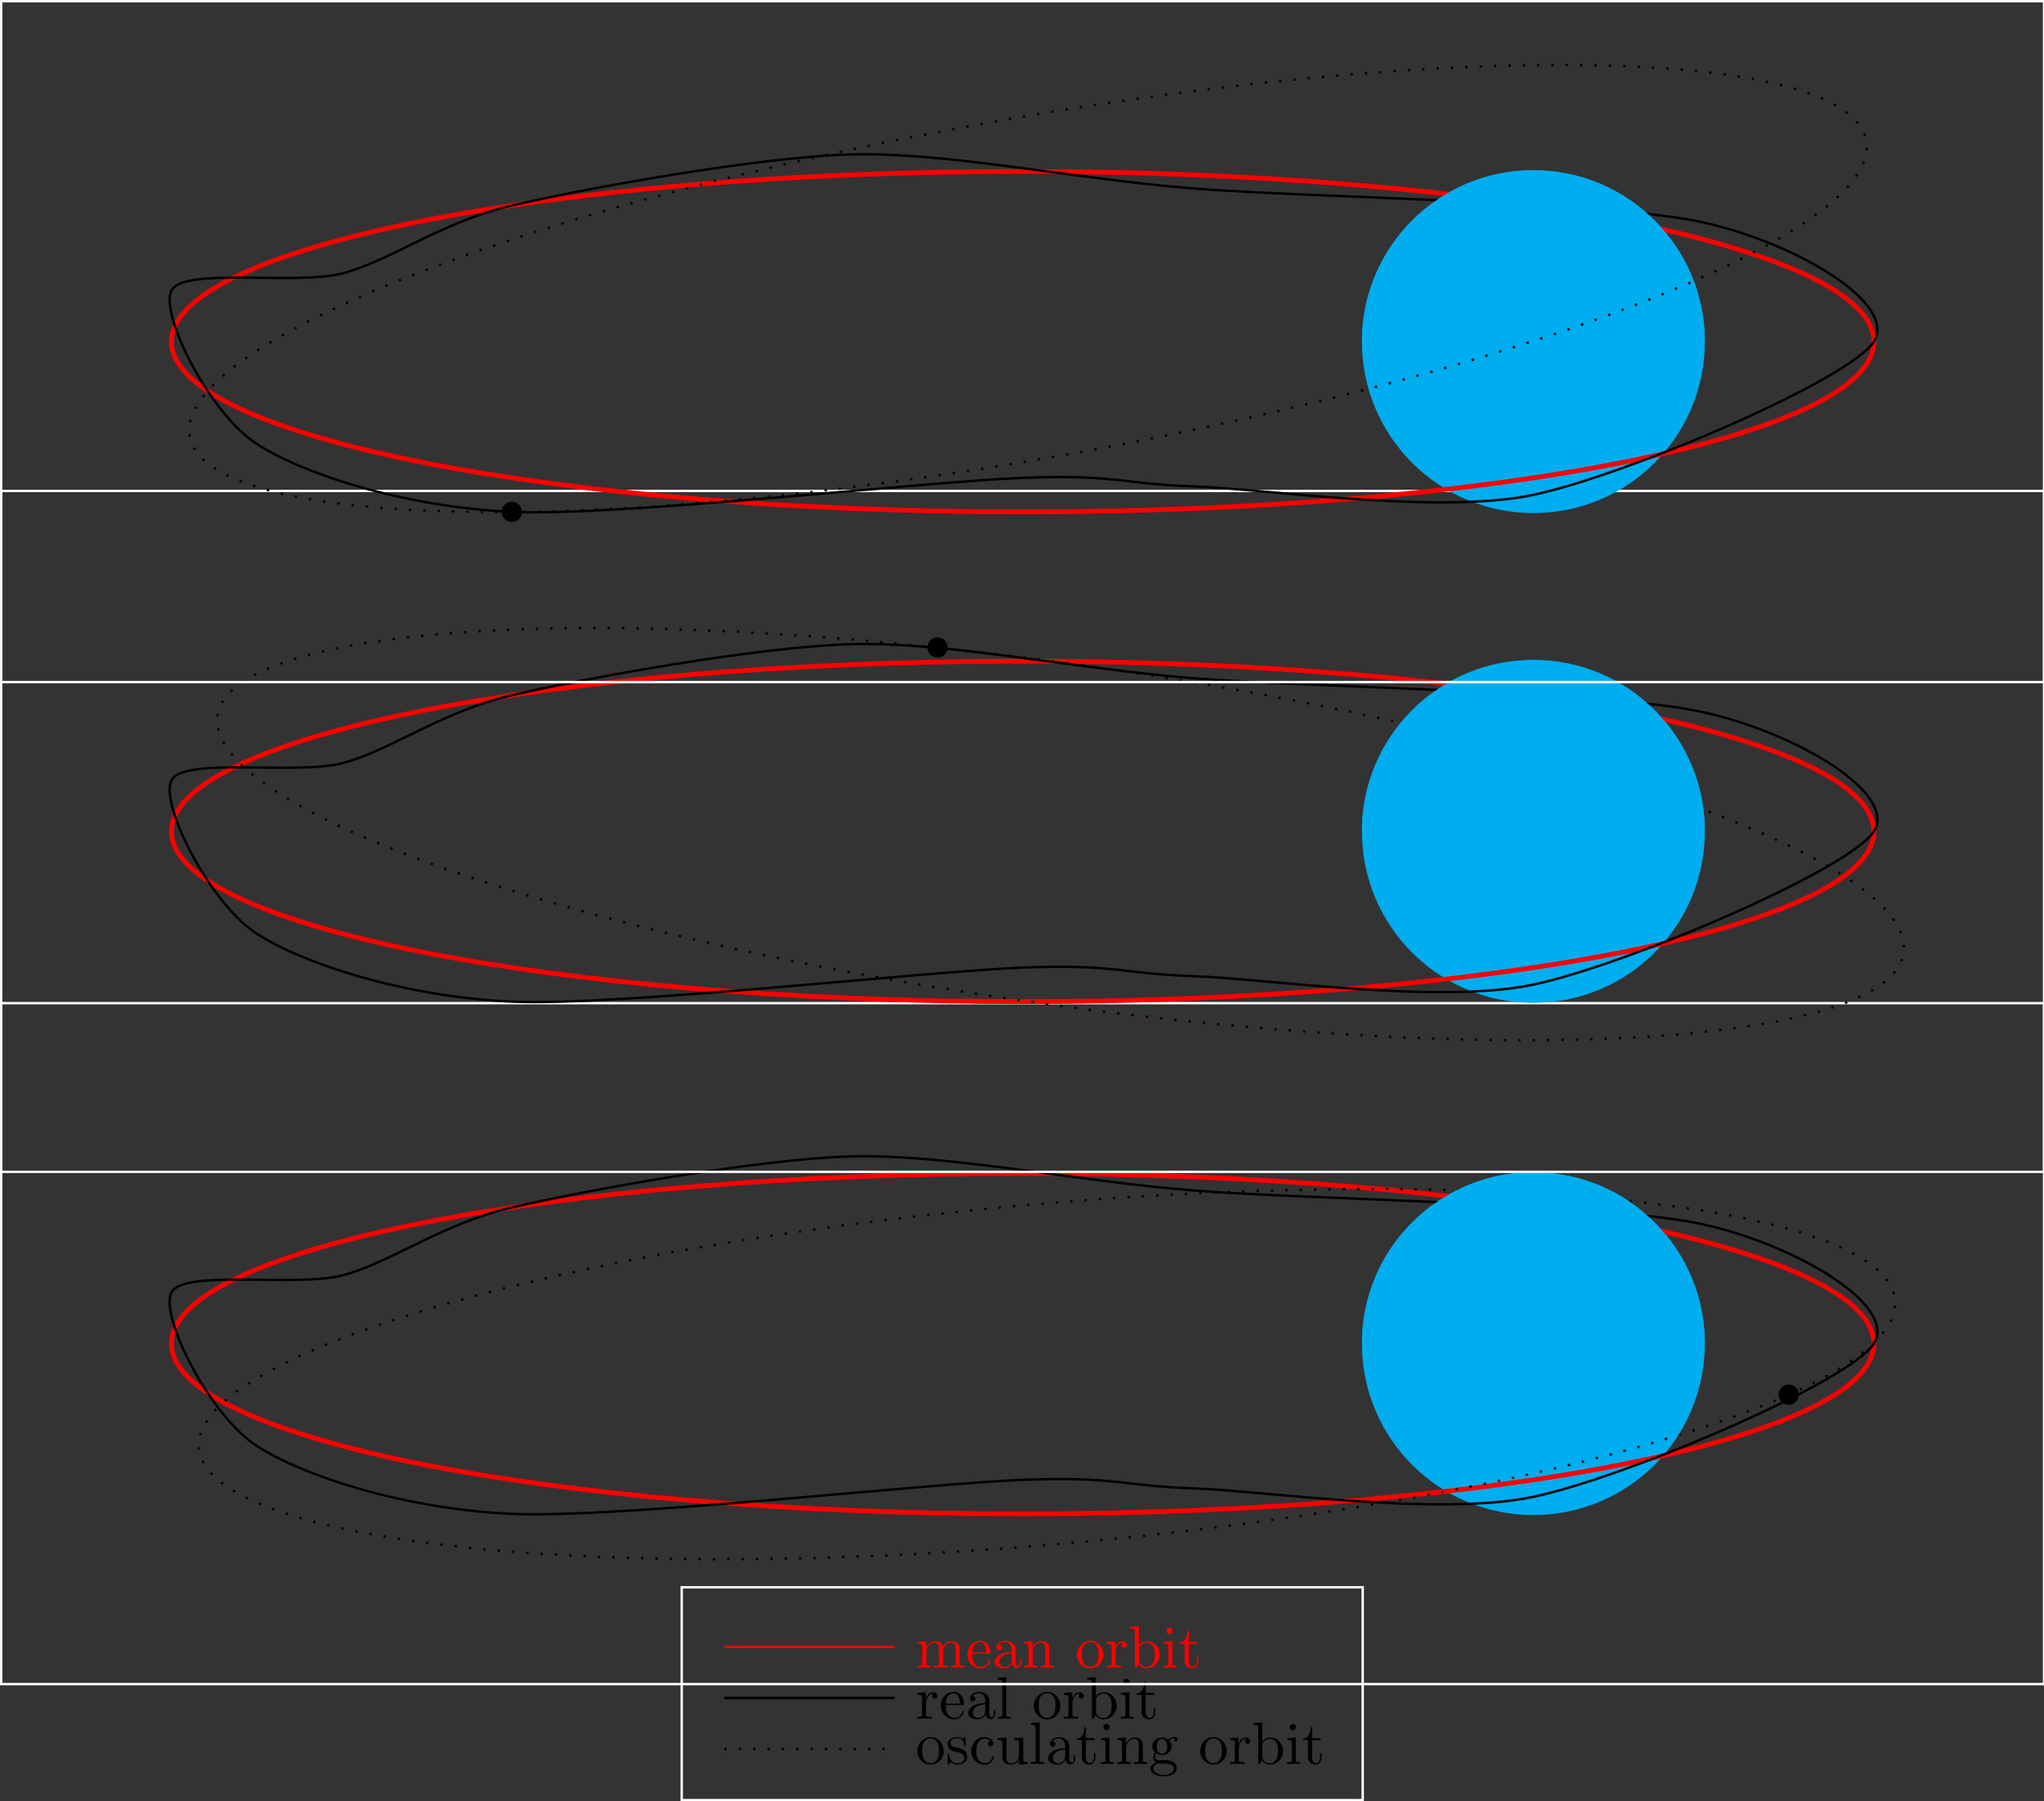 <?xml version="1.0" encoding="UTF-8" standalone="no"?>
<!-- Created with Inkscape (http://www.inkscape.org/) -->

<svg
   width="120.14mm"
   height="105.876mm"
   viewBox="0 0 120.14 105.876"
   version="1.1"
   id="svg1"
   xml:space="preserve"
   inkscape:version="1.4.2 (ebf0e940d0, 2025-05-08)"
   sodipodi:docname="osculating.svg"
   xmlns:inkscape="http://www.inkscape.org/namespaces/inkscape"
   xmlns:sodipodi="http://sodipodi.sourceforge.net/DTD/sodipodi-0.dtd"
   xmlns:xlink="http://www.w3.org/1999/xlink"
   xmlns="http://www.w3.org/2000/svg"
   xmlns:svg="http://www.w3.org/2000/svg"><rect x="0" y="0" width="120.14" height="105.876" fill="#333333" stroke="none"/><sodipodi:namedview
     id="namedview1"
     pagecolor="#ffffff"
     bordercolor="#666666"
     borderopacity="1.0"
     inkscape:showpageshadow="2"
     inkscape:pageopacity="0.0"
     inkscape:pagecheckerboard="0"
     inkscape:deskcolor="#d1d1d1"
     inkscape:document-units="mm"
     inkscape:zoom="1.0761504"
     inkscape:cx="226.73411"
     inkscape:cy="-6.504667"
     inkscape:window-width="2560"
     inkscape:window-height="1389"
     inkscape:window-x="0"
     inkscape:window-y="27"
     inkscape:window-maximized="1"
     inkscape:current-layer="layer1" /><defs
     id="defs1"><rect
       x="106.862"
       y="604.934"
       width="74.339"
       height="406.077"
       id="rect5" /><g
       id="g14"><g
         id="glyph-0-0"><path
           d="M 1.094,-3.422 V -0.75 c 0,0.438 -0.109,0.438 -0.781,0.438 V 0 c 0.359,-0.016 0.859,-0.031 1.141,-0.031 0.25,0 0.766,0.016 1.109,0.031 v -0.312 c -0.672,0 -0.781,0 -0.781,-0.438 V -2.594 C 1.781,-3.625 2.5,-4.188 3.125,-4.188 c 0.641,0 0.75,0.531 0.75,1.109 V -0.75 c 0,0.438 -0.109,0.438 -0.781,0.438 V 0 c 0.344,-0.016 0.859,-0.031 1.125,-0.031 0.25,0 0.781,0.016 1.109,0.031 v -0.312 c -0.656,0 -0.766,0 -0.766,-0.438 v -1.844 c 0,-1.031 0.703,-1.594 1.344,-1.594 0.625,0 0.734,0.531 0.734,1.109 V -0.75 c 0,0.438 -0.109,0.438 -0.781,0.438 V 0 c 0.344,-0.016 0.859,-0.031 1.125,-0.031 0.266,0 0.781,0.016 1.125,0.031 v -0.312 c -0.516,0 -0.766,0 -0.781,-0.297 v -1.906 c 0,-0.859 0,-1.156 -0.312,-1.516 -0.141,-0.172 -0.469,-0.375 -1.047,-0.375 -0.828,0 -1.281,0.594 -1.438,0.984 C 4.391,-4.297 3.656,-4.406 3.203,-4.406 2.469,-4.406 2,-3.984 1.719,-3.359 V -4.406 L 0.312,-4.297 v 0.312 c 0.703,0 0.781,0.062 0.781,0.562 z m 0,0"
           id="path1" /></g><g
         id="glyph-0-1"><path
           d="M 1.109,-2.516 C 1.172,-4 2.016,-4.25 2.359,-4.25 c 1.016,0 1.125,1.344 1.125,1.734 z m 0,0.219 h 2.781 c 0.219,0 0.25,0 0.25,-0.219 0,-0.984 -0.547,-1.953 -1.781,-1.953 -1.156,0 -2.078,1.031 -2.078,2.281 0,1.328 1.047,2.297 2.188,2.297 C 3.688,0.109 4.141,-1 4.141,-1.188 4.141,-1.281 4.062,-1.312 4,-1.312 c -0.078,0 -0.109,0.062 -0.125,0.141 -0.344,1.031 -1.25,1.031 -1.344,1.031 -0.5,0 -0.891,-0.297 -1.125,-0.672 -0.297,-0.469 -0.297,-1.125 -0.297,-1.484 z m 0,0"
           id="path2" /></g><g
         id="glyph-0-2"><path
           d="m 3.312,-0.75 c 0.047,0.391 0.312,0.812 0.781,0.812 0.219,0 0.828,-0.141 0.828,-0.953 v -0.562 h -0.25 v 0.562 c 0,0.578 -0.25,0.641 -0.359,0.641 -0.328,0 -0.375,-0.453 -0.375,-0.5 v -1.984 c 0,-0.422 0,-0.812 -0.359,-1.188 C 3.188,-4.312 2.688,-4.469 2.219,-4.469 c -0.828,0 -1.516,0.469 -1.516,1.125 0,0.297 0.203,0.469 0.469,0.469 0.281,0 0.453,-0.203 0.453,-0.453 0,-0.125 -0.047,-0.453 -0.516,-0.453 C 1.391,-4.141 1.875,-4.25 2.188,-4.25 c 0.5,0 1.062,0.391 1.062,1.281 v 0.359 c -0.516,0.031 -1.203,0.062 -1.828,0.359 -0.75,0.344 -1,0.859 -1,1.297 0,0.812 0.969,1.062 1.594,1.062 0.656,0 1.109,-0.406 1.297,-0.859 z M 3.25,-2.391 v 1 c 0,0.938 -0.719,1.281 -1.172,1.281 -0.484,0 -0.891,-0.344 -0.891,-0.844 0,-0.547 0.422,-1.375 2.062,-1.438 z m 0,0"
           id="path3" /></g><g
         id="glyph-0-3"><path
           d="M 1.094,-3.422 V -0.75 c 0,0.438 -0.109,0.438 -0.781,0.438 V 0 c 0.359,-0.016 0.859,-0.031 1.141,-0.031 0.25,0 0.766,0.016 1.109,0.031 v -0.312 c -0.672,0 -0.781,0 -0.781,-0.438 V -2.594 C 1.781,-3.625 2.5,-4.188 3.125,-4.188 c 0.641,0 0.75,0.531 0.75,1.109 V -0.75 c 0,0.438 -0.109,0.438 -0.781,0.438 V 0 c 0.344,-0.016 0.859,-0.031 1.125,-0.031 0.25,0 0.781,0.016 1.109,0.031 v -0.312 c -0.516,0 -0.766,0 -0.766,-0.297 v -1.906 c 0,-0.859 0,-1.156 -0.312,-1.516 -0.141,-0.172 -0.469,-0.375 -1.047,-0.375 C 2.469,-4.406 2,-3.984 1.719,-3.359 V -4.406 L 0.312,-4.297 v 0.312 c 0.703,0 0.781,0.062 0.781,0.562 z m 0,0"
           id="path4" /></g><g
         id="glyph-0-4"><path
           d="M 4.688,-2.141 C 4.688,-3.406 3.703,-4.469 2.5,-4.469 c -1.25,0 -2.219,1.094 -2.219,2.328 0,1.297 1.031,2.25 2.203,2.25 1.203,0 2.203,-0.984 2.203,-2.25 z m -2.188,2 c -0.438,0 -0.875,-0.203 -1.141,-0.672 -0.25,-0.438 -0.25,-1.047 -0.25,-1.406 0,-0.391 0,-0.922 0.234,-1.359 C 1.609,-4.031 2.078,-4.25 2.484,-4.25 c 0.438,0 0.859,0.219 1.125,0.656 0.266,0.422 0.266,1 0.266,1.375 0,0.359 0,0.906 -0.219,1.344 C 3.422,-0.422 2.984,-0.141 2.5,-0.141 Z m 0,0"
           id="path5" /></g><g
         id="glyph-0-5"><path
           d="M 1.672,-3.312 V -4.406 L 0.281,-4.297 v 0.312 c 0.703,0 0.781,0.062 0.781,0.562 V -0.75 c 0,0.438 -0.109,0.438 -0.781,0.438 V 0 c 0.391,-0.016 0.859,-0.031 1.141,-0.031 0.391,0 0.859,0 1.266,0.031 V -0.312 H 2.469 c -0.734,0 -0.75,-0.109 -0.75,-0.469 V -2.312 c 0,-0.984 0.422,-1.875 1.172,-1.875 0.062,0 0.094,0 0.109,0.016 -0.031,0 -0.234,0.125 -0.234,0.391 0,0.266 0.219,0.422 0.438,0.422 0.172,0 0.422,-0.125 0.422,-0.438 0,-0.312 -0.312,-0.609 -0.734,-0.609 -0.734,0 -1.094,0.672 -1.219,1.094 z m 0,0"
           id="path6" /></g><g
         id="glyph-0-6"><path
           d="m 1.719,-3.766 v -3.156 L 0.281,-6.812 V -6.5 c 0.703,0 0.781,0.062 0.781,0.562 V 0 h 0.25 c 0,-0.016 0.078,-0.156 0.359,-0.625 0.141,0.234 0.562,0.734 1.297,0.734 1.188,0 2.219,-0.984 2.219,-2.266 0,-1.266 -0.969,-2.25 -2.109,-2.25 -0.781,0 -1.203,0.469 -1.359,0.641 z m 0.031,2.625 V -3.188 c 0,-0.188 0,-0.203 0.109,-0.359 C 2.25,-4.109 2.797,-4.188 3.031,-4.188 c 0.453,0 0.812,0.266 1.047,0.641 0.266,0.406 0.281,0.969 0.281,1.391 0,0.359 -0.016,0.953 -0.297,1.406 -0.219,0.312 -0.594,0.641 -1.125,0.641 -0.453,0 -0.812,-0.234 -1.047,-0.609 C 1.75,-0.922 1.75,-0.953 1.75,-1.141 Z m 0,0"
           id="path7" /></g><g
         id="glyph-0-7"><path
           d="M 1.766,-4.406 0.375,-4.297 v 0.312 c 0.641,0 0.734,0.062 0.734,0.547 V -0.75 c 0,0.438 -0.109,0.438 -0.781,0.438 V 0 C 0.641,-0.016 1.188,-0.031 1.422,-0.031 1.781,-0.031 2.125,-0.016 2.469,0 v -0.312 c -0.672,0 -0.703,-0.047 -0.703,-0.438 z m 0.031,-1.734 c 0,-0.312 -0.234,-0.531 -0.516,-0.531 -0.312,0 -0.531,0.266 -0.531,0.531 0,0.266 0.219,0.531 0.531,0.531 0.281,0 0.516,-0.219 0.516,-0.531 z m 0,0"
           id="path8" /></g><g
         id="glyph-0-8"><path
           d="m 1.719,-3.984 h 1.438 v -0.312 H 1.719 V -6.125 h -0.25 c 0,0.812 -0.297,1.875 -1.281,1.922 v 0.219 h 0.844 v 2.75 c 0,1.219 0.938,1.344 1.297,1.344 0.703,0 0.984,-0.703 0.984,-1.344 v -0.562 h -0.25 V -1.25 c 0,0.734 -0.297,1.109 -0.672,1.109 -0.672,0 -0.672,-0.906 -0.672,-1.078 z m 0,0"
           id="path9" /></g><g
         id="glyph-0-9"><path
           d="M 1.766,-6.922 0.328,-6.812 V -6.5 c 0.703,0 0.781,0.062 0.781,0.562 V -0.75 c 0,0.438 -0.109,0.438 -0.781,0.438 V 0 C 0.656,-0.016 1.188,-0.031 1.438,-0.031 c 0.25,0 0.734,0.016 1.109,0.031 v -0.312 c -0.672,0 -0.781,0 -0.781,-0.438 z m 0,0"
           id="path10" /></g><g
         id="glyph-0-10"><path
           d="m 2.078,-1.938 c 0.219,0.047 1.031,0.203 1.031,0.922 0,0.5 -0.344,0.906 -1.125,0.906 -0.844,0 -1.203,-0.562 -1.391,-1.422 C 0.562,-1.656 0.562,-1.688 0.453,-1.688 c -0.125,0 -0.125,0.062 -0.125,0.234 V -0.125 c 0,0.172 0,0.234 0.109,0.234 0.047,0 0.062,-0.016 0.25,-0.203 0.016,-0.016 0.016,-0.031 0.203,-0.219 0.438,0.406 0.891,0.422 1.094,0.422 1.141,0 1.609,-0.672 1.609,-1.391 0,-0.516 -0.297,-0.828 -0.422,-0.938 C 2.844,-2.547 2.453,-2.625 2.031,-2.703 1.469,-2.812 0.812,-2.938 0.812,-3.516 c 0,-0.359 0.25,-0.766 1.109,-0.766 1.094,0 1.156,0.906 1.172,1.203 0,0.094 0.094,0.094 0.109,0.094 0.141,0 0.141,-0.047 0.141,-0.234 v -1.016 c 0,-0.156 0,-0.234 -0.109,-0.234 -0.047,0 -0.078,0 -0.203,0.125 -0.031,0.031 -0.125,0.125 -0.172,0.156 -0.375,-0.281 -0.781,-0.281 -0.938,-0.281 -1.219,0 -1.594,0.672 -1.594,1.234 0,0.344 0.156,0.625 0.422,0.844 0.328,0.25 0.609,0.312 1.328,0.453 z m 0,0"
           id="path11" /></g><g
         id="glyph-0-11"><path
           d="m 1.172,-2.172 c 0,-1.625 0.812,-2.047 1.344,-2.047 0.094,0 0.719,0.016 1.062,0.375 -0.406,0.031 -0.469,0.328 -0.469,0.453 0,0.266 0.188,0.453 0.453,0.453 0.266,0 0.469,-0.156 0.469,-0.469 0,-0.672 -0.766,-1.062 -1.531,-1.062 -1.25,0 -2.156,1.078 -2.156,2.312 0,1.281 0.984,2.266 2.141,2.266 1.328,0 1.656,-1.203 1.656,-1.297 0,-0.094 -0.109,-0.094 -0.141,-0.094 -0.078,0 -0.109,0.031 -0.125,0.094 -0.281,0.922 -0.938,1.047 -1.297,1.047 -0.531,0 -1.406,-0.422 -1.406,-2.031 z m 0,0"
           id="path12" /></g><g
         id="glyph-0-12"><path
           d="M 3.891,-0.781 V 0.109 L 5.328,0 V -0.312 C 4.641,-0.312 4.562,-0.375 4.562,-0.875 v -3.531 l -1.469,0.109 v 0.312 c 0.688,0 0.781,0.062 0.781,0.562 v 1.766 c 0,0.875 -0.484,1.547 -1.219,1.547 -0.828,0 -0.875,-0.469 -0.875,-0.984 v -3.312 L 0.312,-4.297 v 0.312 c 0.781,0 0.781,0.031 0.781,0.906 v 1.5 c 0,0.781 0,1.688 1.516,1.688 0.562,0 1,-0.281 1.281,-0.891 z m 0,0"
           id="path13" /></g><g
         id="glyph-0-13"><path
           d="m 2.219,-1.719 c -0.875,0 -0.875,-1 -0.875,-1.219 0,-0.266 0.016,-0.594 0.156,-0.844 0.078,-0.109 0.312,-0.391 0.719,-0.391 0.859,0 0.859,0.984 0.859,1.219 0,0.266 0,0.594 -0.156,0.844 C 2.844,-2 2.609,-1.719 2.219,-1.719 Z M 1.062,-1.328 c 0,-0.031 0,-0.266 0.156,-0.469 0.391,0.281 0.812,0.312 1,0.312 0.922,0 1.609,-0.688 1.609,-1.453 0,-0.375 -0.156,-0.734 -0.406,-0.969 C 3.781,-4.25 4.141,-4.297 4.312,-4.297 c 0.031,0 0.078,0 0.109,0.016 C 4.312,-4.25 4.25,-4.141 4.25,-4.016 c 0,0.172 0.141,0.281 0.297,0.281 0.094,0 0.281,-0.062 0.281,-0.297 0,-0.172 -0.109,-0.484 -0.5,-0.484 -0.203,0 -0.641,0.062 -1.062,0.469 C 2.844,-4.375 2.438,-4.406 2.219,-4.406 c -0.938,0 -1.625,0.688 -1.625,1.453 0,0.438 0.219,0.812 0.469,1.031 -0.125,0.141 -0.312,0.469 -0.312,0.828 0,0.312 0.141,0.688 0.453,0.891 -0.609,0.156 -0.922,0.594 -0.922,0.984 0,0.719 0.984,1.266 2.203,1.266 1.172,0 2.203,-0.5 2.203,-1.281 0,-0.344 -0.125,-0.859 -0.641,-1.141 -0.531,-0.266 -1.109,-0.266 -1.719,-0.266 -0.25,0 -0.672,0 -0.75,-0.016 C 1.266,-0.703 1.062,-1 1.062,-1.328 Z M 2.5,1.828 c -1.016,0 -1.703,-0.516 -1.703,-1.047 0,-0.453 0.375,-0.828 0.812,-0.844 h 0.594 c 0.859,0 1.969,0 1.969,0.844 0,0.547 -0.703,1.047 -1.672,1.047 z m 0,0"
           id="path14" /></g></g><clipPath
       id="clip-0"><path
         clip-rule="nonzero"
         d="M 0,0 H 114 V 35.832 H 0 Z m 0,0"
         id="path15" /></clipPath><clipPath
       id="clip-0-6"><path
         clip-rule="nonzero"
         d="M 0,0 H 341 V 113.785 H 0 Z m 0,0"
         id="path1-7" /></clipPath><clipPath
       id="clip-0-7"><path
         clip-rule="nonzero"
         d="M 0,0 H 341 V 113.785 H 0 Z m 0,0"
         id="path1-0" /></clipPath><clipPath
       id="clip-0-9"><path
         clip-rule="nonzero"
         d="M 0,0 H 341 V 113.785 H 0 Z m 0,0"
         id="path1-2" /></clipPath></defs><g
     inkscape:label="Layer 1"
     inkscape:groupmode="layer"
     id="layer1"
     transform="translate(-44.93,-150.302)"><g
       id="g1"
       transform="matrix(0.353,0,0,0.353,84.93,243.538)"><g
         clip-path="url(#clip-0)"
         id="g16"><path
           fill="none"
           stroke-width="0.399"
           stroke-linecap="butt"
           stroke-linejoin="miter"
           stroke="#ffffff"
           stroke-opacity="1"
           stroke-miterlimit="10"
           d="M 2.1875e-4,1.875e-4 V 35.434 H 113.387 V 1.875e-4 Z m 0,0"
           transform="matrix(1,0,0,-1,0.199,35.633)"
           id="path16" /></g><path
         fill="none"
         stroke-width="0.399"
         stroke-linecap="butt"
         stroke-linejoin="miter"
         stroke="#ff0000"
         stroke-opacity="1"
         stroke-miterlimit="10"
         d="M 7.086,25.512 H 35.434"
         transform="matrix(1,0,0,-1,0.199,35.633)"
         id="path17" /><g
         fill="#ff0000"
         fill-opacity="1"
         id="g20"><use
           xlink:href="#glyph-0-0"
           x="39.152"
           y="13.58"
           id="use17" /><use
           xlink:href="#glyph-0-1"
           x="47.454"
           y="13.58"
           id="use18" /><use
           xlink:href="#glyph-0-2"
           x="51.881"
           y="13.58"
           id="use19" /><use
           xlink:href="#glyph-0-3"
           x="56.863"
           y="13.58"
           id="use20" /></g><g
         fill="#ff0000"
         fill-opacity="1"
         id="g25"><use
           xlink:href="#glyph-0-4"
           x="65.715"
           y="13.58"
           id="use21" /><use
           xlink:href="#glyph-0-5"
           x="70.697"
           y="13.58"
           id="use22" /><use
           xlink:href="#glyph-0-6"
           x="74.599"
           y="13.58"
           id="use23" /><use
           xlink:href="#glyph-0-7"
           x="80.134"
           y="13.58"
           id="use24" /><use
           xlink:href="#glyph-0-8"
           x="82.902"
           y="13.58"
           id="use25" /></g><path
         fill="none"
         stroke-width="0.399"
         stroke-linecap="butt"
         stroke-linejoin="miter"
         stroke="#000000"
         stroke-opacity="1"
         stroke-miterlimit="10"
         d="M 7.086,17.008 H 35.434"
         transform="matrix(1,0,0,-1,0.199,35.633)"
         id="path25" /><g
         fill="#000000"
         fill-opacity="1"
         id="g29"><use
           xlink:href="#glyph-0-5"
           x="39.152"
           y="22.084"
           id="use26" /><use
           xlink:href="#glyph-0-1"
           x="43.054"
           y="22.084"
           id="use27" /><use
           xlink:href="#glyph-0-2"
           x="47.482"
           y="22.084"
           id="use28" /><use
           xlink:href="#glyph-0-9"
           x="52.463"
           y="22.084"
           id="use29" /></g><g
         fill="#000000"
         fill-opacity="1"
         id="g34"><use
           xlink:href="#glyph-0-4"
           x="58.548"
           y="22.084"
           id="use30" /><use
           xlink:href="#glyph-0-5"
           x="63.529"
           y="22.084"
           id="use31" /><use
           xlink:href="#glyph-0-6"
           x="67.432"
           y="22.084"
           id="use32" /><use
           xlink:href="#glyph-0-7"
           x="72.967"
           y="22.084"
           id="use33" /><use
           xlink:href="#glyph-0-8"
           x="75.735"
           y="22.084"
           id="use34" /></g><path
         fill="none"
         stroke-width="0.399"
         stroke-linecap="butt"
         stroke-linejoin="miter"
         stroke="#000000"
         stroke-opacity="1"
         stroke-dasharray="0.399, 1.993"
         stroke-miterlimit="10"
         d="M 7.086,8.504 H 35.434"
         transform="matrix(1,0,0,-1,0.199,35.633)"
         id="path34" /><g
         fill="#000000"
         fill-opacity="1"
         id="g44"><use
           xlink:href="#glyph-0-4"
           x="39.152"
           y="29.619"
           id="use35" /><use
           xlink:href="#glyph-0-10"
           x="44.133"
           y="29.619"
           id="use36" /><use
           xlink:href="#glyph-0-11"
           x="48.063"
           y="29.619"
           id="use37" /><use
           xlink:href="#glyph-0-12"
           x="52.49"
           y="29.619"
           id="use38" /><use
           xlink:href="#glyph-0-9"
           x="58.025"
           y="29.619"
           id="use39" /><use
           xlink:href="#glyph-0-2"
           x="60.793"
           y="29.619"
           id="use40" /><use
           xlink:href="#glyph-0-8"
           x="65.774"
           y="29.619"
           id="use41" /><use
           xlink:href="#glyph-0-7"
           x="69.649"
           y="29.619"
           id="use42" /><use
           xlink:href="#glyph-0-3"
           x="72.416"
           y="29.619"
           id="use43" /><use
           xlink:href="#glyph-0-13"
           x="77.951"
           y="29.619"
           id="use44" /></g><g
         fill="#000000"
         fill-opacity="1"
         id="g49"><use
           xlink:href="#glyph-0-4"
           x="86.25"
           y="29.619"
           id="use45" /><use
           xlink:href="#glyph-0-5"
           x="91.231"
           y="29.619"
           id="use46" /><use
           xlink:href="#glyph-0-6"
           x="95.134"
           y="29.619"
           id="use47" /><use
           xlink:href="#glyph-0-7"
           x="100.669"
           y="29.619"
           id="use48" /><use
           xlink:href="#glyph-0-8"
           x="103.437"
           y="29.619"
           id="use49" /></g></g><g
       id="g3"
       transform="matrix(0.353,0,0,0.353,44.93,209.201)"><g
         clip-path="url(#clip-0-6)"
         id="g2"><path
           fill="none"
           stroke-width="0.399"
           stroke-linecap="butt"
           stroke-linejoin="miter"
           stroke="#ffffff"
           stroke-opacity="1"
           stroke-miterlimit="10"
           d="M 85.038,56.693 V -56.694 H -255.122 V 56.693 Z m 0,0"
           transform="matrix(1,0,0,-1,255.317,56.892)"
           id="path2-5" /></g><path
         fill-rule="nonzero"
         fill="#00adef"
         fill-opacity="1"
         stroke-width="0.399"
         stroke-linecap="butt"
         stroke-linejoin="miter"
         stroke="#00adef"
         stroke-opacity="1"
         stroke-miterlimit="10"
         d="m 28.347,0.001 c 0,15.656 -12.691,28.344 -28.348,28.344 -15.656,0 -28.348,-12.688 -28.348,-28.344 0,-15.656 12.691,-28.348 28.348,-28.348 15.656,0 28.348,12.691 28.348,28.348 z m 0,0"
         transform="matrix(1,0,0,-1,255.317,56.892)"
         id="path3-3" /><path
         fill="none"
         stroke-width="0.797"
         stroke-linecap="butt"
         stroke-linejoin="miter"
         stroke="#ff0000"
         stroke-opacity="1"
         stroke-miterlimit="10"
         d="m 56.695,0.001 c 0,15.656 -63.457,28.344 -141.734,28.344 -78.281,0 -141.734,-12.688 -141.734,-28.344 0,-15.656 63.453,-28.348 141.734,-28.348 78.277,0 141.734,12.691 141.734,28.348"
         transform="matrix(1,0,0,-1,255.317,56.892)"
         id="path4-5" /><path
         fill="none"
         stroke-width="0.399"
         stroke-linecap="butt"
         stroke-linejoin="miter"
         stroke="#000000"
         stroke-opacity="1"
         stroke-miterlimit="10"
         d="m 28.347,19.841 c -15.734,3.543 -65.375,4.098 -85.039,5.672 -19.668,1.57 -40.965,6.062 -56.695,5.668 -15.73,-0.395 -44.895,-5.75 -56.695,-8.504 -11.797,-2.754 -20.48,-9.371 -28.344,-11.34 -7.867,-1.965 -26.383,1.102 -28.348,-2.832 -1.969,-3.934 6.309,-20.402 14.172,-25.512 7.867,-5.113 24.824,-10.555 42.52,-11.34 17.699,-0.785 69.309,5.078 85.043,5.668 15.73,0.59 16.547,-1.023 28.348,-1.418 11.797,-0.391 40.961,-4.758 56.691,-1.414 C 15.734,-22.171 52.761,-6.292 56.695,0.001 60.628,6.294 44.078,16.302 28.347,19.841 Z m 0,0"
         transform="matrix(1,0,0,-1,255.317,56.892)"
         id="path5-6" /><path
         fill="none"
         stroke-width="0.399"
         stroke-linecap="butt"
         stroke-linejoin="miter"
         stroke="#000000"
         stroke-opacity="1"
         stroke-dasharray="0.399, 1.993"
         stroke-miterlimit="10"
         d="M 42.519,-8.503 C 4.71,-25.421 -81.239,-37.604 -149.45,-35.713 c -68.215,1.887 -92.863,17.133 -55.055,34.051 37.805,16.918 123.754,29.102 191.969,27.211 C 55.675,23.662 80.328,8.412 42.519,-8.503"
         transform="matrix(1,0,0,-1,255.317,56.892)"
         id="path6-2" /><path
         fill-rule="nonzero"
         fill="#000000"
         fill-opacity="1"
         stroke-width="0.399"
         stroke-linecap="butt"
         stroke-linejoin="miter"
         stroke="#000000"
         stroke-opacity="1"
         stroke-miterlimit="10"
         d="m 44.015,-8.503 c 0,0.824 -0.668,1.492 -1.496,1.492 -0.824,0 -1.492,-0.668 -1.492,-1.492 0,-0.828 0.668,-1.496 1.492,-1.496 0.828,0 1.496,0.668 1.496,1.496 z m 0,0"
         transform="matrix(1,0,0,-1,255.317,56.892)"
         id="path7-9" /><path
         fill-rule="nonzero"
         fill="#00adef"
         fill-opacity="1"
         stroke-width="0.399"
         stroke-linecap="butt"
         stroke-linejoin="miter"
         stroke="#00adef"
         stroke-opacity="1"
         stroke-miterlimit="10"
         d="m 28.347,0.001 c 0,15.656 -12.691,28.344 -28.348,28.344 -15.656,0 -28.348,-12.688 -28.348,-28.344"
         transform="matrix(1,0,0,-1,255.317,56.892)"
         id="path8-1" /></g><g
       id="g4"
       transform="matrix(0.353,0,0,0.353,44.93,179.091)"><g
         clip-path="url(#clip-0-7)"
         id="g2-9"><path
           fill="none"
           stroke-width="0.399"
           stroke-linecap="butt"
           stroke-linejoin="miter"
           stroke="#ffffff"
           stroke-opacity="1"
           stroke-miterlimit="10"
           d="M 85.038,56.693 V -56.694 H -255.122 V 56.693 Z m 0,0"
           transform="matrix(1,0,0,-1,255.317,56.892)"
           id="path2-3" /></g><path
         fill-rule="nonzero"
         fill="#00adef"
         fill-opacity="1"
         stroke-width="0.399"
         stroke-linecap="butt"
         stroke-linejoin="miter"
         stroke="#00adef"
         stroke-opacity="1"
         stroke-miterlimit="10"
         d="m 28.347,0.001 c 0,15.656 -12.691,28.344 -28.348,28.344 -15.656,0 -28.348,-12.688 -28.348,-28.344 0,-15.656 12.691,-28.348 28.348,-28.348 15.656,0 28.348,12.691 28.348,28.348 z m 0,0"
         transform="matrix(1,0,0,-1,255.317,56.892)"
         id="path3-6" /><path
         fill="none"
         stroke-width="0.797"
         stroke-linecap="butt"
         stroke-linejoin="miter"
         stroke="#ff0000"
         stroke-opacity="1"
         stroke-miterlimit="10"
         d="m 56.695,0.001 c 0,15.656 -63.457,28.344 -141.734,28.344 -78.281,0 -141.734,-12.688 -141.734,-28.344 0,-15.656 63.453,-28.348 141.734,-28.348 78.277,0 141.734,12.691 141.734,28.348"
         transform="matrix(1,0,0,-1,255.317,56.892)"
         id="path4-0" /><path
         fill="none"
         stroke-width="0.399"
         stroke-linecap="butt"
         stroke-linejoin="miter"
         stroke="#000000"
         stroke-opacity="1"
         stroke-miterlimit="10"
         d="m 28.347,19.841 c -15.734,3.543 -65.375,4.098 -85.039,5.672 -19.668,1.57 -40.965,6.062 -56.695,5.668 -15.73,-0.395 -44.895,-5.75 -56.695,-8.504 -11.797,-2.754 -20.48,-9.371 -28.344,-11.34 -7.867,-1.965 -26.383,1.102 -28.348,-2.832 -1.969,-3.934 6.309,-20.402 14.172,-25.512 7.867,-5.113 24.824,-10.555 42.52,-11.34 17.699,-0.785 69.309,5.078 85.043,5.668 15.73,0.59 16.547,-1.023 28.348,-1.418 11.797,-0.391 40.961,-4.758 56.691,-1.414 C 15.734,-22.171 52.761,-6.292 56.695,0.001 60.628,6.294 44.078,16.302 28.347,19.841 Z m 0,0"
         transform="matrix(1,0,0,-1,255.317,56.892)"
         id="path5-62" /><path
         fill="none"
         stroke-width="0.399"
         stroke-linecap="butt"
         stroke-linejoin="miter"
         stroke="#000000"
         stroke-opacity="1"
         stroke-dasharray="0.399, 1.993"
         stroke-miterlimit="10"
         d="M -99.212,30.615 C -22.497,22.576 48.867,2.15 60.183,-15.006 71.496,-32.167 18.476,-39.561 -58.239,-31.526 c -76.719,8.039 -148.082,28.465 -159.395,45.621 -11.316,17.16 41.703,24.555 118.422,16.52"
         transform="matrix(1,0,0,-1,255.317,56.892)"
         id="path6-6" /><path
         fill-rule="nonzero"
         fill="#000000"
         fill-opacity="1"
         stroke-width="0.399"
         stroke-linecap="butt"
         stroke-linejoin="miter"
         stroke="#000000"
         stroke-opacity="1"
         stroke-miterlimit="10"
         d="m -97.719,30.615 c 0,0.824 -0.668,1.496 -1.496,1.496 -0.824,0 -1.492,-0.672 -1.492,-1.496 0,-0.824 0.668,-1.496 1.492,-1.496 0.828,0 1.496,0.672 1.496,1.496 z m 0,0"
         transform="matrix(1,0,0,-1,255.317,56.892)"
         id="path7-1" /><path
         fill-rule="nonzero"
         fill="#00adef"
         fill-opacity="1"
         stroke-width="0.399"
         stroke-linecap="butt"
         stroke-linejoin="miter"
         stroke="#00adef"
         stroke-opacity="1"
         stroke-miterlimit="10"
         d="m 28.347,0.001 c 0,15.656 -12.691,28.344 -28.348,28.344 -15.656,0 -28.348,-12.688 -28.348,-28.344"
         transform="matrix(1,0,0,-1,255.317,56.892)"
         id="path8-8" /></g><g
       id="g5"
       transform="matrix(0.353,0,0,0.353,44.93,150.302)"><g
         clip-path="url(#clip-0-9)"
         id="g2-0"><path
           fill="none"
           stroke-width="0.399"
           stroke-linecap="butt"
           stroke-linejoin="miter"
           stroke="#ffffff"
           stroke-opacity="1"
           stroke-miterlimit="10"
           d="M 85.038,56.693 V -56.694 H -255.122 V 56.693 Z m 0,0"
           transform="matrix(1,0,0,-1,255.317,56.892)"
           id="path2-2" /></g><path
         fill-rule="nonzero"
         fill="#00adef"
         fill-opacity="1"
         stroke-width="0.399"
         stroke-linecap="butt"
         stroke-linejoin="miter"
         stroke="#00adef"
         stroke-opacity="1"
         stroke-miterlimit="10"
         d="m 28.347,0.001 c 0,15.656 -12.691,28.344 -28.348,28.344 -15.656,0 -28.348,-12.688 -28.348,-28.344 0,-15.656 12.691,-28.348 28.348,-28.348 15.656,0 28.348,12.691 28.348,28.348 z m 0,0"
         transform="matrix(1,0,0,-1,255.317,56.892)"
         id="path3-37" /><path
         fill="none"
         stroke-width="0.797"
         stroke-linecap="butt"
         stroke-linejoin="miter"
         stroke="#ff0000"
         stroke-opacity="1"
         stroke-miterlimit="10"
         d="m 56.695,0.001 c 0,15.656 -63.457,28.344 -141.734,28.344 -78.281,0 -141.734,-12.688 -141.734,-28.344 0,-15.656 63.453,-28.348 141.734,-28.348 78.277,0 141.734,12.691 141.734,28.348"
         transform="matrix(1,0,0,-1,255.317,56.892)"
         id="path4-59" /><path
         fill="none"
         stroke-width="0.399"
         stroke-linecap="butt"
         stroke-linejoin="miter"
         stroke="#000000"
         stroke-opacity="1"
         stroke-miterlimit="10"
         d="m 28.347,19.841 c -15.734,3.543 -65.375,4.098 -85.039,5.672 -19.668,1.57 -40.965,6.062 -56.695,5.668 -15.73,-0.395 -44.895,-5.75 -56.695,-8.504 -11.797,-2.754 -20.48,-9.371 -28.344,-11.34 -7.867,-1.965 -26.383,1.102 -28.348,-2.832 -1.969,-3.934 6.309,-20.402 14.172,-25.512 7.867,-5.113 24.824,-10.555 42.52,-11.34 17.699,-0.785 69.309,5.078 85.043,5.668 15.73,0.59 16.547,-1.023 28.348,-1.418 11.797,-0.391 40.961,-4.758 56.691,-1.414 C 15.734,-22.171 52.761,-6.292 56.695,0.001 60.628,6.294 44.078,16.302 28.347,19.841 Z m 0,0"
         transform="matrix(1,0,0,-1,255.317,56.892)"
         id="path5-2" /><path
         fill-rule="nonzero"
         fill="#00adef"
         fill-opacity="1"
         stroke-width="0.399"
         stroke-linecap="butt"
         stroke-linejoin="miter"
         stroke="#00adef"
         stroke-opacity="1"
         stroke-miterlimit="10"
         d="m 28.347,0.001 c 0,15.656 -12.691,28.344 -28.348,28.344 -15.656,0 -28.348,-12.688 -28.348,-28.344"
         transform="matrix(1,0,0,-1,255.317,56.892)"
         id="path6-28" /><path
         fill="none"
         stroke-width="0.399"
         stroke-linecap="butt"
         stroke-linejoin="miter"
         stroke="#000000"
         stroke-opacity="1"
         stroke-dasharray="0.399, 1.993"
         stroke-miterlimit="10"
         d="m -170.102,-28.354 c -60.801,-0.504 -71.605,15.746 -24.141,36.293 47.469,20.551 135.242,37.613 196.043,38.117 60.801,0.5 71.605,-15.75 24.137,-36.297 -47.469,-20.547 -135.242,-37.613 -196.039,-38.113 -32.539,-0.27 -52.176,4.34 -53.633,12.594"
         transform="matrix(1,0,0,-1,255.317,56.892)"
         id="path7-97" /><path
         fill-rule="nonzero"
         fill="#000000"
         fill-opacity="1"
         stroke-width="0.399"
         stroke-linecap="butt"
         stroke-linejoin="miter"
         stroke="#000000"
         stroke-opacity="1"
         stroke-miterlimit="10"
         d="m -168.587,-28.346 c 0,0.824 -0.668,1.492 -1.496,1.492 -0.824,0 -1.492,-0.668 -1.492,-1.492 0,-0.824 0.668,-1.496 1.492,-1.496 0.828,0 1.496,0.672 1.496,1.496 z m 0,0"
         transform="matrix(1,0,0,-1,255.317,56.892)"
         id="path8-3" /></g></g></svg>
